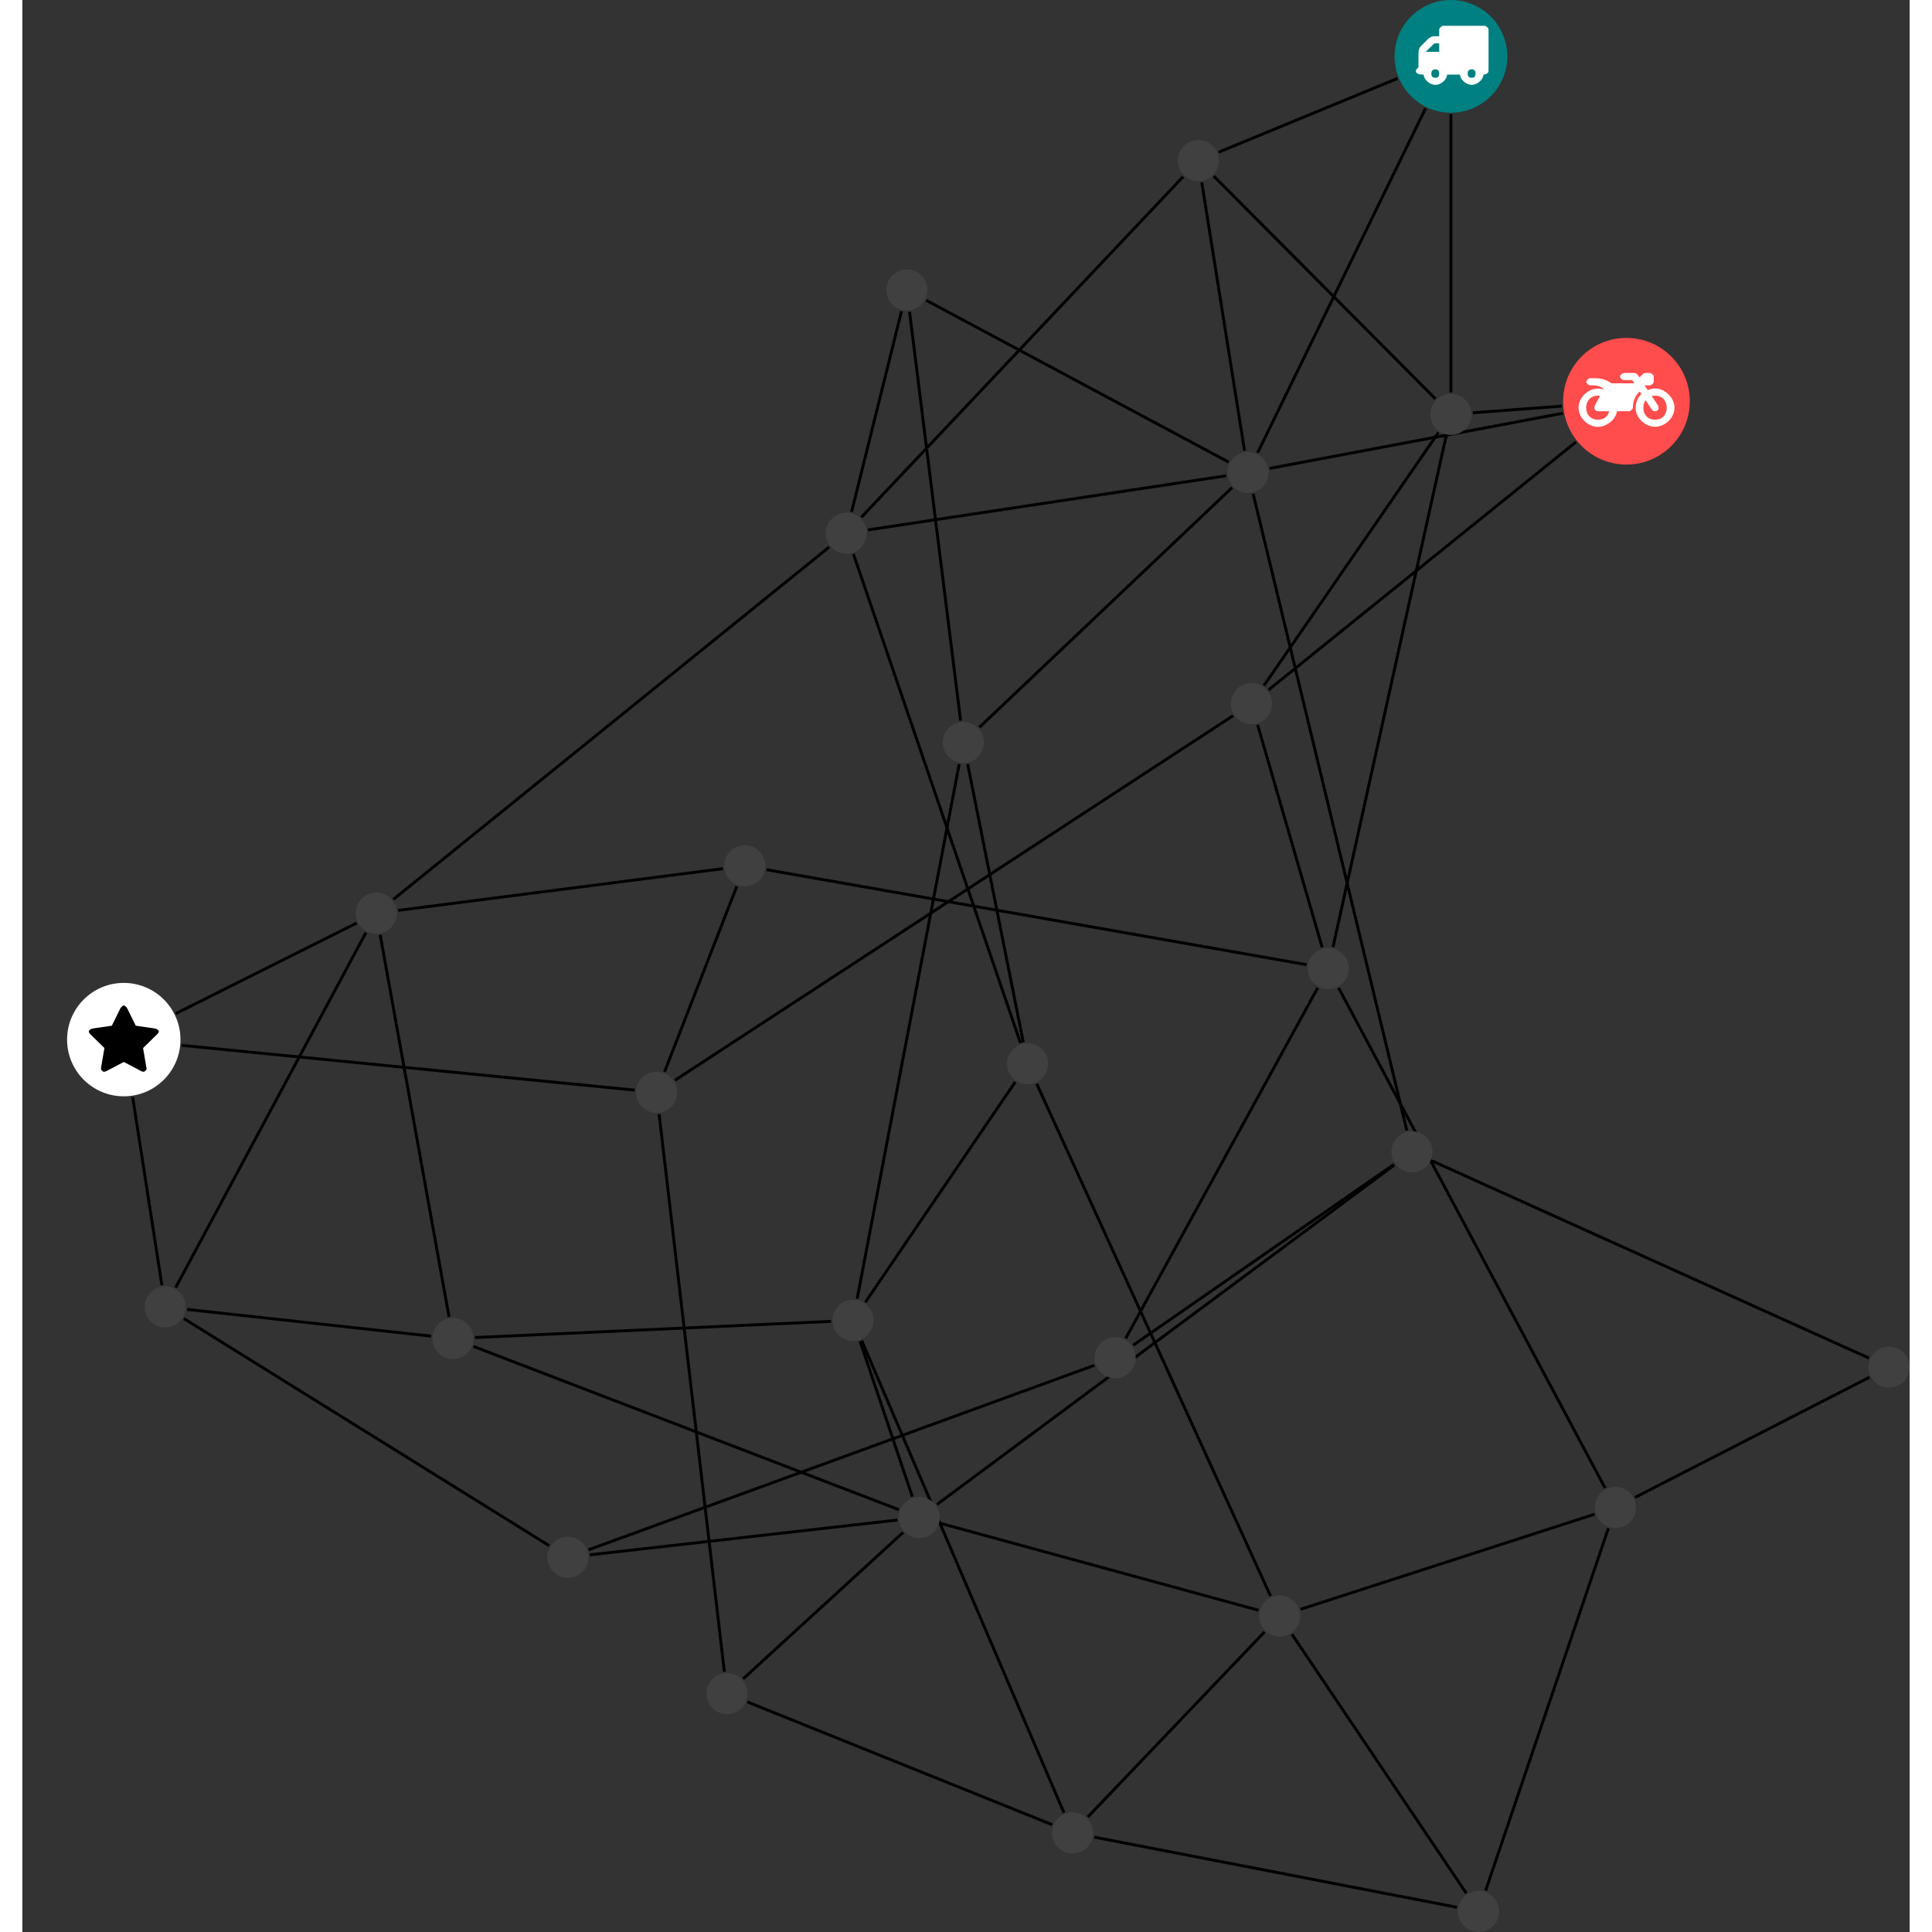 <?xml version="1.0" encoding="UTF-8"?>
<svg xmlns="http://www.w3.org/2000/svg" xmlns:xlink="http://www.w3.org/1999/xlink" width="264.932pt" height="264.932pt" viewBox="-6.132 0.000 258.800 264.932" version="1.1">
<rect x="-6.132" y="0.000" width="258.800" height="264.932" fill="#333333" stroke="none"/>
<defs>
<g>
<symbol overflow="visible" id="glyph0-0">
<path style="stroke:none;" d="M 1.422 -0.75 L 1.422 -7.922 L 3.562 -7.922 L 3.562 -0.891 L 1.422 -0.891 Z M 0.625 0 L 4.531 0 L 4.531 -8.812 L 0.438 -8.812 L 0.438 0 Z M 0.625 0 "/>
</symbol>
<symbol overflow="visible" id="glyph0-1">
<path style="stroke:none;" d="M 3.375 -0.844 C 3.375 -0.453 3.234 -0.266 2.844 -0.266 C 2.469 -0.266 2.297 -0.453 2.297 -0.844 C 2.297 -1.219 2.469 -1.422 2.844 -1.422 C 3.234 -1.422 3.375 -1.219 3.375 -0.844 Z M 1.594 -3.688 L 1.594 -3.859 C 1.594 -3.875 1.578 -3.875 1.594 -3.891 L 2.688 -4.969 C 2.703 -5 2.656 -4.984 2.688 -4.984 L 3.375 -4.984 L 3.375 -3.828 L 1.594 -3.828 Z M 8.359 -0.844 C 8.359 -0.453 8.219 -0.266 7.828 -0.266 C 7.453 -0.266 7.281 -0.453 7.281 -0.844 C 7.281 -1.219 7.453 -1.422 7.828 -1.422 C 8.219 -1.422 8.359 -1.219 8.359 -0.844 Z M 10.141 -6.891 C 10.141 -7.094 9.812 -7.391 9.609 -7.391 L 3.922 -7.391 C 3.719 -7.391 3.375 -7.094 3.375 -6.891 L 3.375 -5.969 L 2.672 -5.969 C 2.469 -5.969 2.078 -5.812 1.938 -5.672 L 0.844 -4.578 C 0.531 -4.266 0.531 -3.734 0.531 -3.328 L 0.531 -1.688 C 0.516 -1.688 0.172 -1.391 0.172 -1.203 C 0.172 -0.781 0.781 -0.703 1.062 -0.703 L 1.25 -0.703 C 1.25 -0.047 2.062 0.703 2.844 0.703 C 3.641 0.703 4.453 -0.047 4.453 -0.703 L 6.234 -0.703 C 6.234 -0.047 7.047 0.703 7.828 0.703 C 8.625 0.703 9.438 -0.047 9.438 -0.703 C 9.547 -0.703 10.141 -0.781 10.141 -1.203 Z M 10.141 -6.891 "/>
</symbol>
<symbol overflow="visible" id="glyph0-2">
<path style="stroke:none;" d="M 12.969 -2.906 C 12.844 -3.984 11.859 -5.016 10.781 -5.219 C 10.234 -5.328 9.703 -5.219 9.328 -5.031 L 8.875 -5.688 L 9.609 -5.688 C 9.812 -5.688 10.141 -5.984 10.141 -6.188 L 10.141 -6.891 C 10.141 -7.094 9.812 -7.391 9.609 -7.391 L 9.047 -7.391 C 8.969 -7.391 8.734 -7.312 8.656 -7.25 L 8.188 -6.766 L 7.891 -7.203 C 7.828 -7.281 7.594 -7.391 7.484 -7.391 L 6.078 -7.391 C 5.906 -7.391 5.547 -7.125 5.516 -6.953 C 5.484 -6.734 5.828 -6.406 6.047 -6.406 L 7.188 -6.406 L 7.484 -5.969 L 4.344 -5.969 C 4.141 -6.125 3.375 -6.672 2.141 -6.672 L 1.422 -6.672 C 1.219 -6.672 0.891 -6.375 0.891 -6.188 C 0.891 -5.984 1.219 -5.688 1.422 -5.688 L 1.781 -5.688 C 2.484 -5.688 2.906 -5.516 3.281 -5.188 L 3.25 -5.141 C 3.078 -5.188 2.797 -5.25 2.5 -5.25 C 1.109 -5.25 -0.172 -4 -0.172 -2.625 C -0.172 -1.25 1.109 0 2.5 0 C 3.75 0 4.953 -1.062 5.109 -2.141 L 6.766 -2.141 C 6.969 -2.141 7.281 -2.438 7.281 -2.625 C 7.281 -3.609 7.688 -4.391 8.219 -4.844 L 8.453 -4.5 C 7.969 -4.062 7.578 -3.203 7.672 -2.359 C 7.781 -1.172 8.969 -0.094 10.141 -0.016 C 11.703 0.094 13.156 -1.344 12.969 -2.906 Z M 2.5 -0.984 C 1.516 -0.984 0.875 -1.641 0.875 -2.625 C 0.875 -3.594 1.516 -4.281 2.5 -4.281 C 2.672 -4.281 2.844 -4.234 2.781 -4.25 L 2.047 -2.891 C 2 -2.781 2 -2.469 2.047 -2.359 C 2.125 -2.25 2.375 -2.141 2.5 -2.141 L 4.031 -2.141 C 3.891 -1.453 3.344 -0.984 2.5 -0.984 Z M 10.328 -0.984 C 9.344 -0.984 8.719 -1.641 8.719 -2.625 C 8.719 -3.109 8.859 -3.469 9.031 -3.641 L 9.906 -2.328 C 9.969 -2.219 10.203 -2.141 10.328 -2.141 C 10.391 -2.141 10.594 -2.188 10.641 -2.234 C 10.812 -2.344 10.844 -2.75 10.734 -2.922 L 9.875 -4.219 C 9.859 -4.219 10.094 -4.281 10.328 -4.281 C 11.297 -4.281 11.922 -3.594 11.922 -2.625 C 11.922 -1.641 11.297 -0.984 10.328 -0.984 Z M 10.328 -0.984 "/>
</symbol>
<symbol overflow="visible" id="glyph0-3">
<path style="stroke:none;" d="M 9.438 -5.078 C 9.438 -5.25 9.078 -5.453 8.938 -5.469 L 6.266 -5.859 L 5.078 -8.266 C 5.031 -8.375 4.75 -8.641 4.625 -8.641 C 4.5 -8.641 4.234 -8.375 4.172 -8.266 L 2.984 -5.859 L 0.312 -5.469 C 0.172 -5.453 -0.172 -5.25 -0.172 -5.078 C -0.172 -4.969 -0.062 -4.781 0.016 -4.719 L 1.969 -2.797 L 1.5 -0.062 C 1.5 -0.016 1.5 0.016 1.5 0.047 C 1.5 0.203 1.75 0.453 1.906 0.453 C 1.984 0.453 2.188 0.406 2.25 0.359 L 4.625 -0.891 L 7 0.359 C 7.062 0.406 7.266 0.453 7.344 0.453 C 7.5 0.453 7.75 0.203 7.75 0.047 C 7.75 0.016 7.75 -0.016 7.734 -0.062 L 7.266 -2.797 L 9.234 -4.719 C 9.297 -4.781 9.438 -4.969 9.438 -5.078 Z M 9.438 -5.078 "/>
</symbol>
</g>
<clipPath id="clip1">
  <path d="M 181 153 L 252.668 153 L 252.668 192 L 181 192 Z M 181 153 "/>
</clipPath>
<clipPath id="clip2">
  <path d="M 209 183 L 252.668 183 L 252.668 211 L 209 211 Z M 209 183 "/>
</clipPath>
<clipPath id="clip3">
  <path d="M 188 203 L 217 203 L 217 264.934 L 188 264.934 Z M 188 203 "/>
</clipPath>
<clipPath id="clip4">
  <path d="M 162 218 L 198 218 L 198 264.934 L 162 264.934 Z M 162 218 "/>
</clipPath>
<clipPath id="clip5">
  <path d="M 135 246 L 197 246 L 197 264.934 L 135 264.934 Z M 135 246 "/>
</clipPath>
<clipPath id="clip6">
  <path d="M 247 184 L 252.668 184 L 252.668 191 L 247 191 Z M 247 184 "/>
</clipPath>
<clipPath id="clip7">
  <path d="M 190 259 L 197 259 L 197 264.934 L 190 264.934 Z M 190 259 "/>
</clipPath>
</defs>
<g id="surface1">
<path style="fill:none;stroke-width:0.399;stroke-linecap:butt;stroke-linejoin:miter;stroke:rgb(0%,0%,0%);stroke-opacity:1;stroke-miterlimit:10;" d="M -0.001 -7.927 L -0.001 -46.08 " transform="matrix(1,0,0,-1,189.763,7.729)"/>
<path style="fill:none;stroke-width:0.399;stroke-linecap:butt;stroke-linejoin:miter;stroke:rgb(0%,0%,0%);stroke-opacity:1;stroke-miterlimit:10;" d="M -3.474 -7.126 L -26.497 -54.349 " transform="matrix(1,0,0,-1,189.763,7.729)"/>
<path style="fill:none;stroke-width:0.399;stroke-linecap:butt;stroke-linejoin:miter;stroke:rgb(0%,0%,0%);stroke-opacity:1;stroke-miterlimit:10;" d="M -7.329 -3.025 L -31.849 -13.142 " transform="matrix(1,0,0,-1,189.763,7.729)"/>
<path style="fill:none;stroke-width:0.399;stroke-linecap:butt;stroke-linejoin:miter;stroke:rgb(0%,0%,0%);stroke-opacity:1;stroke-miterlimit:10;" d="M -0.654 -52.044 L -16.165 -122.134 " transform="matrix(1,0,0,-1,189.763,7.729)"/>
<path style="fill:none;stroke-width:0.399;stroke-linecap:butt;stroke-linejoin:miter;stroke:rgb(0%,0%,0%);stroke-opacity:1;stroke-miterlimit:10;" d="M 3.01 -48.873 L 15.21 -47.959 " transform="matrix(1,0,0,-1,189.763,7.729)"/>
<path style="fill:none;stroke-width:0.399;stroke-linecap:butt;stroke-linejoin:miter;stroke:rgb(0%,0%,0%);stroke-opacity:1;stroke-miterlimit:10;" d="M -1.712 -51.58 L -25.634 -86.279 " transform="matrix(1,0,0,-1,189.763,7.729)"/>
<path style="fill:none;stroke-width:0.399;stroke-linecap:butt;stroke-linejoin:miter;stroke:rgb(0%,0%,0%);stroke-opacity:1;stroke-miterlimit:10;" d="M -2.13 -46.959 L -32.513 -16.431 " transform="matrix(1,0,0,-1,189.763,7.729)"/>
<path style="fill:none;stroke-width:0.399;stroke-linecap:butt;stroke-linejoin:miter;stroke:rgb(0%,0%,0%);stroke-opacity:1;stroke-miterlimit:10;" d="M -17.658 -122.181 L -26.505 -91.662 " transform="matrix(1,0,0,-1,189.763,7.729)"/>
<path style="fill:none;stroke-width:0.399;stroke-linecap:butt;stroke-linejoin:miter;stroke:rgb(0%,0%,0%);stroke-opacity:1;stroke-miterlimit:10;" d="M -19.79 -124.556 L -93.861 -111.529 " transform="matrix(1,0,0,-1,189.763,7.729)"/>
<path style="fill:none;stroke-width:0.399;stroke-linecap:butt;stroke-linejoin:miter;stroke:rgb(0%,0%,0%);stroke-opacity:1;stroke-miterlimit:10;" d="M -18.267 -127.728 L -44.595 -175.806 " transform="matrix(1,0,0,-1,189.763,7.729)"/>
<path style="fill:none;stroke-width:0.399;stroke-linecap:butt;stroke-linejoin:miter;stroke:rgb(0%,0%,0%);stroke-opacity:1;stroke-miterlimit:10;" d="M -15.396 -127.744 L 21.139 -196.326 " transform="matrix(1,0,0,-1,189.763,7.729)"/>
<path style="fill:none;stroke-width:0.399;stroke-linecap:butt;stroke-linejoin:miter;stroke:rgb(0%,0%,0%);stroke-opacity:1;stroke-miterlimit:10;" d="M 17.155 -52.873 L -24.997 -86.869 " transform="matrix(1,0,0,-1,189.763,7.729)"/>
<path style="fill:none;stroke-width:0.399;stroke-linecap:butt;stroke-linejoin:miter;stroke:rgb(0%,0%,0%);stroke-opacity:1;stroke-miterlimit:10;" d="M 15.339 -48.939 L -24.857 -56.501 " transform="matrix(1,0,0,-1,189.763,7.729)"/>
<path style="fill:none;stroke-width:0.399;stroke-linecap:butt;stroke-linejoin:miter;stroke:rgb(0%,0%,0%);stroke-opacity:1;stroke-miterlimit:10;" d="M -29.872 -90.412 L -106.4 -140.404 " transform="matrix(1,0,0,-1,189.763,7.729)"/>
<path style="fill:none;stroke-width:0.399;stroke-linecap:butt;stroke-linejoin:miter;stroke:rgb(0%,0%,0%);stroke-opacity:1;stroke-miterlimit:10;" d="M -107.833 -139.244 L -97.927 -113.818 " transform="matrix(1,0,0,-1,189.763,7.729)"/>
<path style="fill:none;stroke-width:0.399;stroke-linecap:butt;stroke-linejoin:miter;stroke:rgb(0%,0%,0%);stroke-opacity:1;stroke-miterlimit:10;" d="M -111.931 -141.759 L -174.052 -135.619 " transform="matrix(1,0,0,-1,189.763,7.729)"/>
<path style="fill:none;stroke-width:0.399;stroke-linecap:butt;stroke-linejoin:miter;stroke:rgb(0%,0%,0%);stroke-opacity:1;stroke-miterlimit:10;" d="M -108.576 -145.052 L -99.63 -221.525 " transform="matrix(1,0,0,-1,189.763,7.729)"/>
<path style="fill:none;stroke-width:0.399;stroke-linecap:butt;stroke-linejoin:miter;stroke:rgb(0%,0%,0%);stroke-opacity:1;stroke-miterlimit:10;" d="M -99.826 -111.388 L -144.368 -117.115 " transform="matrix(1,0,0,-1,189.763,7.729)"/>
<path style="fill:none;stroke-width:0.399;stroke-linecap:butt;stroke-linejoin:miter;stroke:rgb(0%,0%,0%);stroke-opacity:1;stroke-miterlimit:10;" d="M -174.857 -131.263 L -150.06 -118.849 " transform="matrix(1,0,0,-1,189.763,7.729)"/>
<path style="fill:none;stroke-width:0.399;stroke-linecap:butt;stroke-linejoin:miter;stroke:rgb(0%,0%,0%);stroke-opacity:1;stroke-miterlimit:10;" d="M -180.767 -142.716 L -176.763 -168.517 " transform="matrix(1,0,0,-1,189.763,7.729)"/>
<path style="fill:none;stroke-width:0.399;stroke-linecap:butt;stroke-linejoin:miter;stroke:rgb(0%,0%,0%);stroke-opacity:1;stroke-miterlimit:10;" d="M -148.786 -120.158 L -174.876 -168.841 " transform="matrix(1,0,0,-1,189.763,7.729)"/>
<path style="fill:none;stroke-width:0.399;stroke-linecap:butt;stroke-linejoin:miter;stroke:rgb(0%,0%,0%);stroke-opacity:1;stroke-miterlimit:10;" d="M -146.826 -120.466 L -137.384 -172.853 " transform="matrix(1,0,0,-1,189.763,7.729)"/>
<path style="fill:none;stroke-width:0.399;stroke-linecap:butt;stroke-linejoin:miter;stroke:rgb(0%,0%,0%);stroke-opacity:1;stroke-miterlimit:10;" d="M -145.017 -115.599 L -85.255 -67.283 " transform="matrix(1,0,0,-1,189.763,7.729)"/>
<path style="fill:none;stroke-width:0.399;stroke-linecap:butt;stroke-linejoin:miter;stroke:rgb(0%,0%,0%);stroke-opacity:1;stroke-miterlimit:10;" d="M -173.302 -171.83 L -139.849 -175.494 " transform="matrix(1,0,0,-1,189.763,7.729)"/>
<path style="fill:none;stroke-width:0.399;stroke-linecap:butt;stroke-linejoin:miter;stroke:rgb(0%,0%,0%);stroke-opacity:1;stroke-miterlimit:10;" d="M -173.74 -173.091 L -123.65 -204.232 " transform="matrix(1,0,0,-1,189.763,7.729)"/>
<path style="fill:none;stroke-width:0.399;stroke-linecap:butt;stroke-linejoin:miter;stroke:rgb(0%,0%,0%);stroke-opacity:1;stroke-miterlimit:10;" d="M -134.033 -176.904 L -75.716 -199.287 " transform="matrix(1,0,0,-1,189.763,7.729)"/>
<path style="fill:none;stroke-width:0.399;stroke-linecap:butt;stroke-linejoin:miter;stroke:rgb(0%,0%,0%);stroke-opacity:1;stroke-miterlimit:10;" d="M -133.833 -175.685 L -84.997 -173.466 " transform="matrix(1,0,0,-1,189.763,7.729)"/>
<path style="fill:none;stroke-width:0.399;stroke-linecap:butt;stroke-linejoin:miter;stroke:rgb(0%,0%,0%);stroke-opacity:1;stroke-miterlimit:10;" d="M -118.087 -205.486 L -75.896 -200.708 " transform="matrix(1,0,0,-1,189.763,7.729)"/>
<path style="fill:none;stroke-width:0.399;stroke-linecap:butt;stroke-linejoin:miter;stroke:rgb(0%,0%,0%);stroke-opacity:1;stroke-miterlimit:10;" d="M -118.251 -204.791 L -48.88 -179.49 " transform="matrix(1,0,0,-1,189.763,7.729)"/>
<path style="fill:none;stroke-width:0.399;stroke-linecap:butt;stroke-linejoin:miter;stroke:rgb(0%,0%,0%);stroke-opacity:1;stroke-miterlimit:10;" d="M -70.474 -198.572 L -7.759 -152.021 " transform="matrix(1,0,0,-1,189.763,7.729)"/>
<path style="fill:none;stroke-width:0.399;stroke-linecap:butt;stroke-linejoin:miter;stroke:rgb(0%,0%,0%);stroke-opacity:1;stroke-miterlimit:10;" d="M -69.986 -201.166 L -26.392 -213.08 " transform="matrix(1,0,0,-1,189.763,7.729)"/>
<path style="fill:none;stroke-width:0.399;stroke-linecap:butt;stroke-linejoin:miter;stroke:rgb(0%,0%,0%);stroke-opacity:1;stroke-miterlimit:10;" d="M -75.122 -202.408 L -97.056 -222.486 " transform="matrix(1,0,0,-1,189.763,7.729)"/>
<path style="fill:none;stroke-width:0.399;stroke-linecap:butt;stroke-linejoin:miter;stroke:rgb(0%,0%,0%);stroke-opacity:1;stroke-miterlimit:10;" d="M -73.857 -197.509 L -81.021 -176.189 " transform="matrix(1,0,0,-1,189.763,7.729)"/>
<path style="fill:none;stroke-width:0.399;stroke-linecap:butt;stroke-linejoin:miter;stroke:rgb(0%,0%,0%);stroke-opacity:1;stroke-miterlimit:10;" d="M -43.564 -176.736 L -7.814 -151.943 " transform="matrix(1,0,0,-1,189.763,7.729)"/>
<g clip-path="url(#clip1)" clip-rule="nonzero">
<path style="fill:none;stroke-width:0.399;stroke-linecap:butt;stroke-linejoin:miter;stroke:rgb(0%,0%,0%);stroke-opacity:1;stroke-miterlimit:10;" d="M 57.335 -178.509 L -2.583 -151.462 " transform="matrix(1,0,0,-1,189.763,7.729)"/>
</g>
<g clip-path="url(#clip2)" clip-rule="nonzero">
<path style="fill:none;stroke-width:0.399;stroke-linecap:butt;stroke-linejoin:miter;stroke:rgb(0%,0%,0%);stroke-opacity:1;stroke-miterlimit:10;" d="M 57.401 -181.126 L 25.245 -197.611 " transform="matrix(1,0,0,-1,189.763,7.729)"/>
</g>
<path style="fill:none;stroke-width:0.399;stroke-linecap:butt;stroke-linejoin:miter;stroke:rgb(0%,0%,0%);stroke-opacity:1;stroke-miterlimit:10;" d="M -6.044 -147.291 L -27.115 -59.994 " transform="matrix(1,0,0,-1,189.763,7.729)"/>
<g clip-path="url(#clip3)" clip-rule="nonzero">
<path style="fill:none;stroke-width:0.399;stroke-linecap:butt;stroke-linejoin:miter;stroke:rgb(0%,0%,0%);stroke-opacity:1;stroke-miterlimit:10;" d="M 21.592 -201.845 L 4.76 -251.529 " transform="matrix(1,0,0,-1,189.763,7.729)"/>
</g>
<path style="fill:none;stroke-width:0.399;stroke-linecap:butt;stroke-linejoin:miter;stroke:rgb(0%,0%,0%);stroke-opacity:1;stroke-miterlimit:10;" d="M 19.686 -199.916 L -20.611 -212.947 " transform="matrix(1,0,0,-1,189.763,7.729)"/>
<g clip-path="url(#clip4)" clip-rule="nonzero">
<path style="fill:none;stroke-width:0.399;stroke-linecap:butt;stroke-linejoin:miter;stroke:rgb(0%,0%,0%);stroke-opacity:1;stroke-miterlimit:10;" d="M 2.104 -251.884 L -21.798 -216.38 " transform="matrix(1,0,0,-1,189.763,7.729)"/>
</g>
<g clip-path="url(#clip5)" clip-rule="nonzero">
<path style="fill:none;stroke-width:0.399;stroke-linecap:butt;stroke-linejoin:miter;stroke:rgb(0%,0%,0%);stroke-opacity:1;stroke-miterlimit:10;" d="M 0.827 -253.814 L -48.911 -244.193 " transform="matrix(1,0,0,-1,189.763,7.729)"/>
</g>
<path style="fill:none;stroke-width:0.399;stroke-linecap:butt;stroke-linejoin:miter;stroke:rgb(0%,0%,0%);stroke-opacity:1;stroke-miterlimit:10;" d="M -25.568 -216.06 L -49.794 -241.435 " transform="matrix(1,0,0,-1,189.763,7.729)"/>
<path style="fill:none;stroke-width:0.399;stroke-linecap:butt;stroke-linejoin:miter;stroke:rgb(0%,0%,0%);stroke-opacity:1;stroke-miterlimit:10;" d="M -24.736 -211.13 L -56.798 -140.892 " transform="matrix(1,0,0,-1,189.763,7.729)"/>
<path style="fill:none;stroke-width:0.399;stroke-linecap:butt;stroke-linejoin:miter;stroke:rgb(0%,0%,0%);stroke-opacity:1;stroke-miterlimit:10;" d="M -54.677 -242.49 L -96.482 -225.65 " transform="matrix(1,0,0,-1,189.763,7.729)"/>
<path style="fill:none;stroke-width:0.399;stroke-linecap:butt;stroke-linejoin:miter;stroke:rgb(0%,0%,0%);stroke-opacity:1;stroke-miterlimit:10;" d="M -53.064 -240.845 L -80.794 -176.103 " transform="matrix(1,0,0,-1,189.763,7.729)"/>
<path style="fill:none;stroke-width:0.399;stroke-linecap:butt;stroke-linejoin:miter;stroke:rgb(0%,0%,0%);stroke-opacity:1;stroke-miterlimit:10;" d="M -80.286 -170.833 L -59.747 -140.642 " transform="matrix(1,0,0,-1,189.763,7.729)"/>
<path style="fill:none;stroke-width:0.399;stroke-linecap:butt;stroke-linejoin:miter;stroke:rgb(0%,0%,0%);stroke-opacity:1;stroke-miterlimit:10;" d="M -81.419 -170.365 L -67.427 -97.052 " transform="matrix(1,0,0,-1,189.763,7.729)"/>
<path style="fill:none;stroke-width:0.399;stroke-linecap:butt;stroke-linejoin:miter;stroke:rgb(0%,0%,0%);stroke-opacity:1;stroke-miterlimit:10;" d="M -58.642 -135.189 L -66.267 -97.048 " transform="matrix(1,0,0,-1,189.763,7.729)"/>
<path style="fill:none;stroke-width:0.399;stroke-linecap:butt;stroke-linejoin:miter;stroke:rgb(0%,0%,0%);stroke-opacity:1;stroke-miterlimit:10;" d="M -59.025 -135.291 L -81.931 -68.24 " transform="matrix(1,0,0,-1,189.763,7.729)"/>
<path style="fill:none;stroke-width:0.399;stroke-linecap:butt;stroke-linejoin:miter;stroke:rgb(0%,0%,0%);stroke-opacity:1;stroke-miterlimit:10;" d="M -67.236 -91.095 L -74.236 -35.021 " transform="matrix(1,0,0,-1,189.763,7.729)"/>
<path style="fill:none;stroke-width:0.399;stroke-linecap:butt;stroke-linejoin:miter;stroke:rgb(0%,0%,0%);stroke-opacity:1;stroke-miterlimit:10;" d="M -64.669 -92.013 L -30.009 -59.138 " transform="matrix(1,0,0,-1,189.763,7.729)"/>
<path style="fill:none;stroke-width:0.399;stroke-linecap:butt;stroke-linejoin:miter;stroke:rgb(0%,0%,0%);stroke-opacity:1;stroke-miterlimit:10;" d="M -71.951 -33.451 L -30.482 -55.638 " transform="matrix(1,0,0,-1,189.763,7.729)"/>
<path style="fill:none;stroke-width:0.399;stroke-linecap:butt;stroke-linejoin:miter;stroke:rgb(0%,0%,0%);stroke-opacity:1;stroke-miterlimit:10;" d="M -75.341 -34.955 L -82.181 -62.455 " transform="matrix(1,0,0,-1,189.763,7.729)"/>
<path style="fill:none;stroke-width:0.399;stroke-linecap:butt;stroke-linejoin:miter;stroke:rgb(0%,0%,0%);stroke-opacity:1;stroke-miterlimit:10;" d="M -30.806 -57.509 L -79.923 -64.935 " transform="matrix(1,0,0,-1,189.763,7.729)"/>
<path style="fill:none;stroke-width:0.399;stroke-linecap:butt;stroke-linejoin:miter;stroke:rgb(0%,0%,0%);stroke-opacity:1;stroke-miterlimit:10;" d="M -28.298 -54.08 L -34.165 -17.275 " transform="matrix(1,0,0,-1,189.763,7.729)"/>
<path style="fill:none;stroke-width:0.399;stroke-linecap:butt;stroke-linejoin:miter;stroke:rgb(0%,0%,0%);stroke-opacity:1;stroke-miterlimit:10;" d="M -80.837 -63.193 L -36.712 -16.486 " transform="matrix(1,0,0,-1,189.763,7.729)"/>
<path style=" stroke:none;fill-rule:nonzero;fill:rgb(0%,50%,50%);fill-opacity:1;" d="M 197.492 7.73 C 197.492 3.461 194.031 0 189.762 0 C 185.496 0 182.035 3.461 182.035 7.73 C 182.035 11.996 185.496 15.457 189.762 15.457 C 194.031 15.457 197.492 11.996 197.492 7.73 Z M 197.492 7.73 "/>
<g style="fill:rgb(100%,100%,100%);fill-opacity:1;">
  <use xlink:href="#glyph0-1" x="184.782" y="10.932"/>
</g>
<path style=" stroke:none;fill-rule:nonzero;fill:rgb(25%,25%,25%);fill-opacity:1;" d="M 192.582 56.824 C 192.582 55.27 191.32 54.008 189.762 54.008 C 188.207 54.008 186.945 55.27 186.945 56.824 C 186.945 58.383 188.207 59.645 189.762 59.645 C 191.32 59.645 192.582 58.383 192.582 56.824 Z M 192.582 56.824 "/>
<path style=" stroke:none;fill-rule:nonzero;fill:rgb(25%,25%,25%);fill-opacity:1;" d="M 175.766 132.809 C 175.766 131.25 174.504 129.988 172.945 129.988 C 171.391 129.988 170.129 131.25 170.129 132.809 C 170.129 134.363 171.391 135.625 172.945 135.625 C 174.504 135.625 175.766 134.363 175.766 132.809 Z M 175.766 132.809 "/>
<path style=" stroke:none;fill-rule:nonzero;fill:rgb(100%,29.999%,29.999%);fill-opacity:1;" d="M 222.523 55.023 C 222.523 50.223 218.633 46.336 213.836 46.336 C 209.039 46.336 205.148 50.223 205.148 55.023 C 205.148 59.82 209.039 63.707 213.836 63.707 C 218.633 63.707 222.523 59.82 222.523 55.023 Z M 222.523 55.023 "/>
<g style="fill:rgb(100%,100%,100%);fill-opacity:1;">
  <use xlink:href="#glyph0-2" x="207.434" y="58.534"/>
</g>
<path style=" stroke:none;fill-rule:nonzero;fill:rgb(25%,25%,25%);fill-opacity:1;" d="M 165.234 96.488 C 165.234 94.934 163.973 93.672 162.414 93.672 C 160.859 93.672 159.598 94.934 159.598 96.488 C 159.598 98.047 160.859 99.309 162.414 99.309 C 163.973 99.309 165.234 98.047 165.234 96.488 Z M 165.234 96.488 "/>
<path style=" stroke:none;fill-rule:nonzero;fill:rgb(25%,25%,25%);fill-opacity:1;" d="M 83.656 149.781 C 83.656 148.227 82.395 146.965 80.836 146.965 C 79.281 146.965 78.02 148.227 78.02 149.781 C 78.02 151.34 79.281 152.602 80.836 152.602 C 82.395 152.602 83.656 151.34 83.656 149.781 Z M 83.656 149.781 "/>
<path style=" stroke:none;fill-rule:nonzero;fill:rgb(25%,25%,25%);fill-opacity:1;" d="M 95.75 118.73 C 95.75 117.176 94.488 115.914 92.934 115.914 C 91.375 115.914 90.113 117.176 90.113 118.73 C 90.113 120.289 91.375 121.551 92.934 121.551 C 94.488 121.551 95.75 120.289 95.75 118.73 Z M 95.75 118.73 "/>
<path style=" stroke:none;fill-rule:nonzero;fill:rgb(100%,100%,100%);fill-opacity:1;" d="M 15.551 142.562 C 15.551 138.27 12.07 134.785 7.773 134.785 C 3.48 134.785 0 138.27 0 142.562 C 0 146.855 3.48 150.336 7.773 150.336 C 12.07 150.336 15.551 146.855 15.551 142.562 Z M 15.551 142.562 "/>
<g style="fill:rgb(0%,0%,0%);fill-opacity:1;">
  <use xlink:href="#glyph0-3" x="3.153" y="146.513"/>
</g>
<path style=" stroke:none;fill-rule:nonzero;fill:rgb(25%,25%,25%);fill-opacity:1;" d="M 45.223 125.227 C 45.223 123.668 43.961 122.406 42.402 122.406 C 40.848 122.406 39.586 123.668 39.586 125.227 C 39.586 126.781 40.848 128.043 42.402 128.043 C 43.961 128.043 45.223 126.781 45.223 125.227 Z M 45.223 125.227 "/>
<path style=" stroke:none;fill-rule:nonzero;fill:rgb(25%,25%,25%);fill-opacity:1;" d="M 16.281 179.227 C 16.281 177.668 15.02 176.406 13.465 176.406 C 11.91 176.406 10.648 177.668 10.648 179.227 C 10.648 180.781 11.91 182.043 13.465 182.043 C 15.02 182.043 16.281 180.781 16.281 179.227 Z M 16.281 179.227 "/>
<path style=" stroke:none;fill-rule:nonzero;fill:rgb(25%,25%,25%);fill-opacity:1;" d="M 55.734 183.547 C 55.734 181.992 54.473 180.73 52.914 180.73 C 51.359 180.73 50.098 181.992 50.098 183.547 C 50.098 185.105 51.359 186.367 52.914 186.367 C 54.473 186.367 55.734 185.105 55.734 183.547 Z M 55.734 183.547 "/>
<path style=" stroke:none;fill-rule:nonzero;fill:rgb(25%,25%,25%);fill-opacity:1;" d="M 71.496 213.551 C 71.496 211.992 70.234 210.73 68.68 210.73 C 67.121 210.73 65.859 211.992 65.859 213.551 C 65.859 215.105 67.121 216.367 68.68 216.367 C 70.234 216.367 71.496 215.105 71.496 213.551 Z M 71.496 213.551 "/>
<path style=" stroke:none;fill-rule:nonzero;fill:rgb(25%,25%,25%);fill-opacity:1;" d="M 119.684 208.094 C 119.684 206.539 118.422 205.277 116.867 205.277 C 115.312 205.277 114.051 206.539 114.051 208.094 C 114.051 209.652 115.312 210.914 116.867 210.914 C 118.422 210.914 119.684 209.652 119.684 208.094 Z M 119.684 208.094 "/>
<path style=" stroke:none;fill-rule:nonzero;fill:rgb(25%,25%,25%);fill-opacity:1;" d="M 146.539 186.18 C 146.539 184.625 145.277 183.363 143.719 183.363 C 142.164 183.363 140.902 184.625 140.902 186.18 C 140.902 187.738 142.164 189 143.719 189 C 145.277 189 146.539 187.738 146.539 186.18 Z M 146.539 186.18 "/>
<g clip-path="url(#clip6)" clip-rule="nonzero">
<path style=" stroke:none;fill-rule:nonzero;fill:rgb(25%,25%,25%);fill-opacity:1;" d="M 252.668 187.477 C 252.668 185.918 251.406 184.656 249.852 184.656 C 248.293 184.656 247.031 185.918 247.031 187.477 C 247.031 189.031 248.293 190.293 249.852 190.293 C 251.406 190.293 252.668 189.031 252.668 187.477 Z M 252.668 187.477 "/>
</g>
<path style=" stroke:none;fill-rule:nonzero;fill:rgb(25%,25%,25%);fill-opacity:1;" d="M 187.246 157.949 C 187.246 156.395 185.984 155.133 184.43 155.133 C 182.871 155.133 181.609 156.395 181.609 157.949 C 181.609 159.504 182.871 160.766 184.43 160.766 C 185.984 160.766 187.246 159.504 187.246 157.949 Z M 187.246 157.949 "/>
<path style=" stroke:none;fill-rule:nonzero;fill:rgb(25%,25%,25%);fill-opacity:1;" d="M 215.141 206.715 C 215.141 205.16 213.879 203.898 212.324 203.898 C 210.766 203.898 209.504 205.16 209.504 206.715 C 209.504 208.27 210.766 209.531 212.324 209.531 C 213.879 209.531 215.141 208.27 215.141 206.715 Z M 215.141 206.715 "/>
<g clip-path="url(#clip7)" clip-rule="nonzero">
<path style=" stroke:none;fill-rule:nonzero;fill:rgb(25%,25%,25%);fill-opacity:1;" d="M 196.371 262.113 C 196.371 260.559 195.109 259.297 193.555 259.297 C 191.996 259.297 190.734 260.559 190.734 262.113 C 190.734 263.672 191.996 264.934 193.555 264.934 C 195.109 264.934 196.371 263.672 196.371 262.113 Z M 196.371 262.113 "/>
</g>
<path style=" stroke:none;fill-rule:nonzero;fill:rgb(25%,25%,25%);fill-opacity:1;" d="M 169.098 221.602 C 169.098 220.047 167.836 218.785 166.281 218.785 C 164.727 218.785 163.465 220.047 163.465 221.602 C 163.465 223.16 164.727 224.422 166.281 224.422 C 167.836 224.422 169.098 223.16 169.098 221.602 Z M 169.098 221.602 "/>
<path style=" stroke:none;fill-rule:nonzero;fill:rgb(25%,25%,25%);fill-opacity:1;" d="M 140.707 251.344 C 140.707 249.789 139.445 248.527 137.887 248.527 C 136.332 248.527 135.07 249.789 135.07 251.344 C 135.07 252.902 136.332 254.164 137.887 254.164 C 139.445 254.164 140.707 252.902 140.707 251.344 Z M 140.707 251.344 "/>
<path style=" stroke:none;fill-rule:nonzero;fill:rgb(25%,25%,25%);fill-opacity:1;" d="M 93.301 232.246 C 93.301 230.691 92.039 229.43 90.484 229.43 C 88.926 229.43 87.664 230.691 87.664 232.246 C 87.664 233.805 88.926 235.066 90.484 235.066 C 92.039 235.066 93.301 233.805 93.301 232.246 Z M 93.301 232.246 "/>
<path style=" stroke:none;fill-rule:nonzero;fill:rgb(25%,25%,25%);fill-opacity:1;" d="M 110.598 181.055 C 110.598 179.5 109.336 178.238 107.781 178.238 C 106.227 178.238 104.965 179.5 104.965 181.055 C 104.965 182.613 106.227 183.875 107.781 183.875 C 109.336 183.875 110.598 182.613 110.598 181.055 Z M 110.598 181.055 "/>
<path style=" stroke:none;fill-rule:nonzero;fill:rgb(25%,25%,25%);fill-opacity:1;" d="M 134.531 145.875 C 134.531 144.316 133.27 143.055 131.715 143.055 C 130.156 143.055 128.895 144.316 128.895 145.875 C 128.895 147.43 130.156 148.691 131.715 148.691 C 133.27 148.691 134.531 147.43 134.531 145.875 Z M 134.531 145.875 "/>
<path style=" stroke:none;fill-rule:nonzero;fill:rgb(25%,25%,25%);fill-opacity:1;" d="M 125.723 101.816 C 125.723 100.262 124.461 99 122.902 99 C 121.348 99 120.086 100.262 120.086 101.816 C 120.086 103.375 121.348 104.637 122.902 104.637 C 124.461 104.637 125.723 103.375 125.723 101.816 Z M 125.723 101.816 "/>
<path style=" stroke:none;fill-rule:nonzero;fill:rgb(25%,25%,25%);fill-opacity:1;" d="M 117.973 39.758 C 117.973 38.199 116.711 36.938 115.152 36.938 C 113.598 36.938 112.336 38.199 112.336 39.758 C 112.336 41.312 113.598 42.574 115.152 42.574 C 116.711 42.574 117.973 41.312 117.973 39.758 Z M 117.973 39.758 "/>
<path style=" stroke:none;fill-rule:nonzero;fill:rgb(25%,25%,25%);fill-opacity:1;" d="M 164.762 64.789 C 164.762 63.23 163.5 61.969 161.941 61.969 C 160.387 61.969 159.125 63.23 159.125 64.789 C 159.125 66.344 160.387 67.605 161.941 67.605 C 163.5 67.605 164.762 66.344 164.762 64.789 Z M 164.762 64.789 "/>
<path style=" stroke:none;fill-rule:nonzero;fill:rgb(25%,25%,25%);fill-opacity:1;" d="M 109.676 73.113 C 109.676 71.555 108.414 70.297 106.855 70.297 C 105.301 70.297 104.039 71.555 104.039 73.113 C 104.039 74.668 105.301 75.93 106.855 75.93 C 108.414 75.93 109.676 74.668 109.676 73.113 Z M 109.676 73.113 "/>
<path style=" stroke:none;fill-rule:nonzero;fill:rgb(25%,25%,25%);fill-opacity:1;" d="M 157.941 22.023 C 157.941 20.465 156.68 19.203 155.125 19.203 C 153.566 19.203 152.305 20.465 152.305 22.023 C 152.305 23.578 153.566 24.84 155.125 24.84 C 156.68 24.84 157.941 23.578 157.941 22.023 Z M 157.941 22.023 "/>
</g>
</svg>
